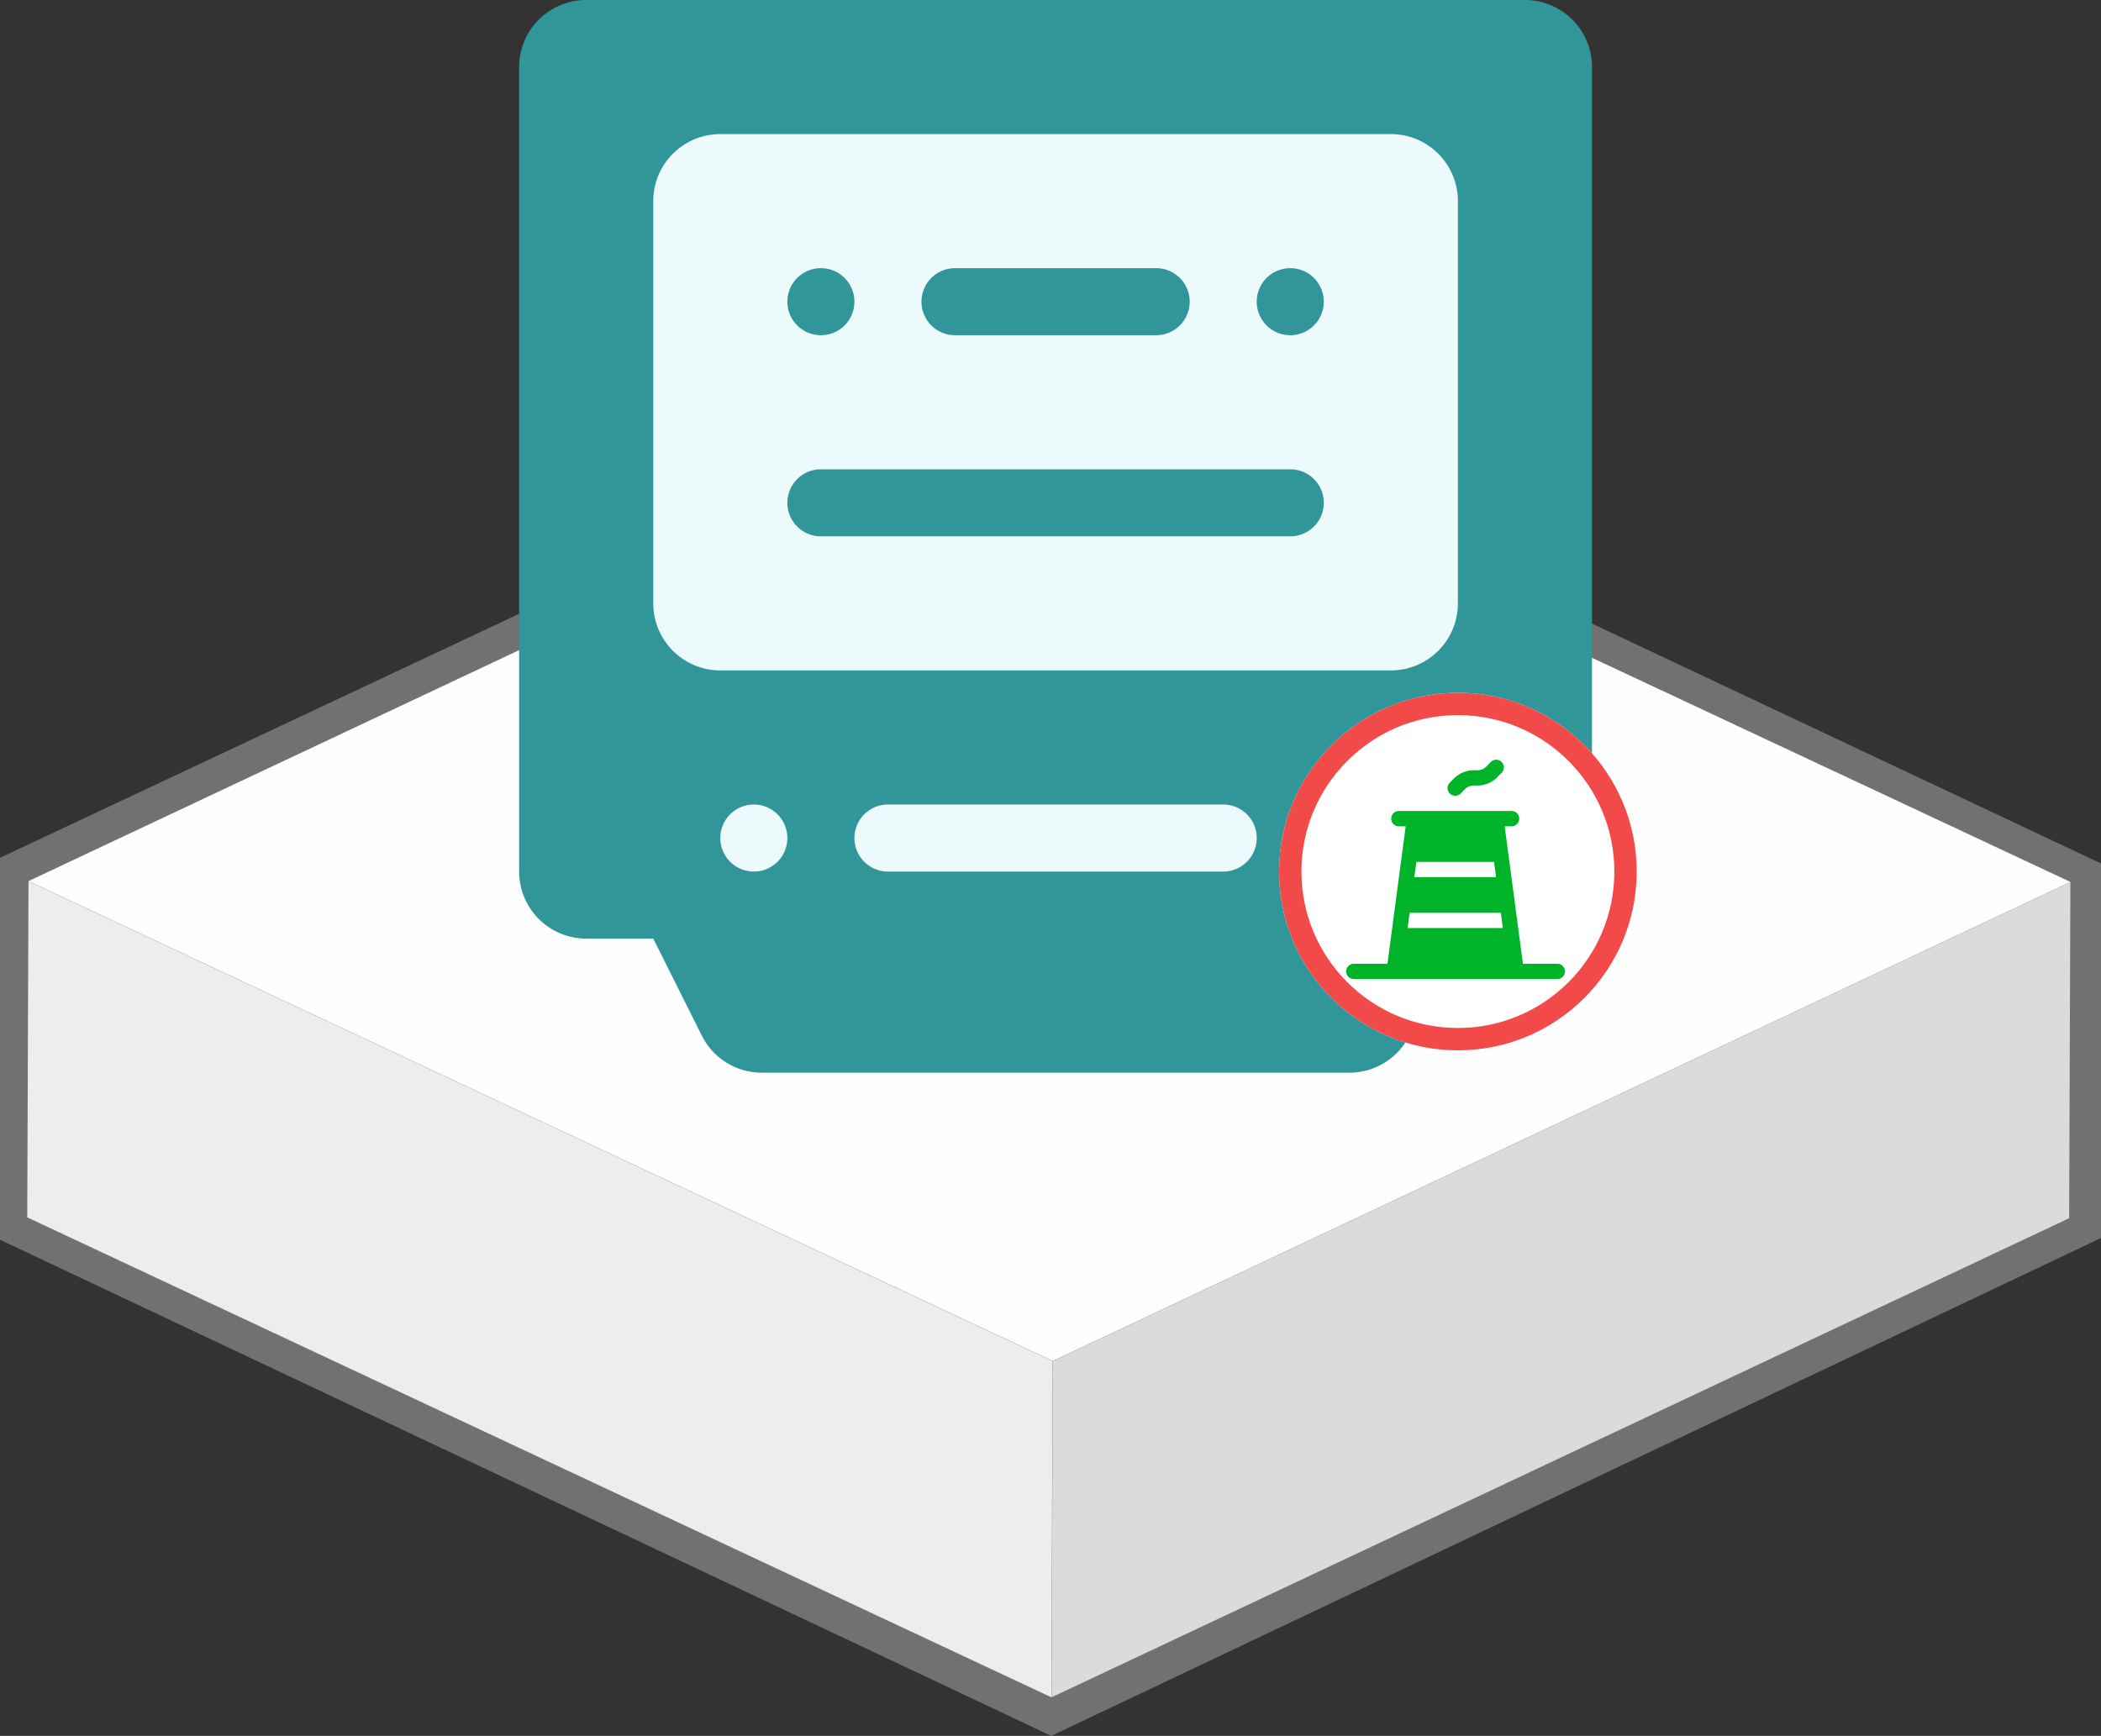 <svg xmlns="http://www.w3.org/2000/svg" width="94" height="77.676" viewBox="0 0 94 77.676">
  <rect x="0" y="0" width="94" height="77.676" fill="#333333" stroke="none"/>
  <g id="fadiandianbiao" transform="translate(-210.773 -110)">
    <g id="组_12" data-name="组 12">
      <g id="组_7" data-name="组 7">
        <path id="路径_22" data-name="路径 22" d="M385.872,324.851l-46.794,21.995v17.092l47.035,22.2,46.965-22.278V347.1Z" transform="translate(-128.305 -198.462)" fill="#717171"/>
        <g id="组_6" data-name="组 6" transform="translate(211.992 127.99)">
          <g id="组_3" data-name="组 3" transform="translate(45.83 21.481)">
            <path id="路径_19" data-name="路径 19" d="M1240.928,277.116l-.056,15.041-45.526,21.437.056-15.041Z" transform="translate(-1195.346 -277.116)" fill="#dadbdb"/>
          </g>
          <g id="组_4" data-name="组 4" transform="translate(0 21.443)">
            <path id="路径_20" data-name="路径 20" d="M1144.063,298.511l-.056,15.041-45.82-21.475.056-15.041Z" transform="translate(-1098.187 -277.036)" fill="#ededed"/>
          </g>
          <g id="组_5" data-name="组 5" transform="translate(0.056 0)">
            <path id="路径_21" data-name="路径 21" d="M1189.662,253.055l-45.531,21.437-45.825-21.475,45.531-21.437Z" transform="translate(-1098.306 -231.58)" fill="#fefefe"/>
          </g>
        </g>
      </g>
      <g id="组_8" data-name="组 8" transform="translate(0 1)">
        <rect id="矩形_1" data-name="矩形 1" width="42" height="36" transform="translate(237 113)" fill="#ecfafb"/>
        <path id="路径_23" data-name="路径 23" d="M3,0H45a3,3,0,0,1,3,3V39a3,3,0,0,1-3,3H42l-2.172,4.341A3,3,0,0,1,37.146,48H10.854a3,3,0,0,1-2.682-1.659L6,42H3a3,3,0,0,1-3-3V3A3,3,0,0,1,3,0ZM9,6A3,3,0,0,0,6,9V27a3,3,0,0,0,3,3H39a3,3,0,0,0,3-3V9a3,3,0,0,0-3-3Zm1.5,30A1.5,1.5,0,1,0,12,37.5,1.5,1.5,0,0,0,10.5,36Zm6,0a1.5,1.5,0,1,0,0,3h15a1.5,1.5,0,1,0,0-3Zm21,0A1.5,1.5,0,1,0,39,37.5,1.5,1.5,0,0,0,37.5,36Zm-24-24A1.5,1.5,0,1,1,12,13.5,1.5,1.5,0,0,1,13.5,12Zm6,0h9a1.5,1.5,0,0,1,0,3h-9a1.5,1.5,0,0,1,0-3Zm-6,9h21a1.5,1.5,0,0,1,0,3h-21a1.5,1.5,0,0,1,0-3Zm21-9A1.5,1.5,0,1,1,33,13.5,1.5,1.5,0,0,1,34.5,12Z" transform="translate(234 109)" fill="#31969a"/>
      </g>
    </g>
    <g id="组_14" data-name="组 14" transform="translate(-26 -64)">
      <g id="椭圆_5" data-name="椭圆 5" transform="translate(294 205)" fill="#fff" stroke="#f24949" stroke-width="1">
        <circle cx="8" cy="8" r="8" stroke="none"/>
        <circle cx="8" cy="8" r="7.5" fill="none"/>
      </g>
      <g id="发电_u53452" transform="translate(-97.119 101.909)">
        <path id="路径_27" data-name="路径 27" d="M9.553,9.9H.444a.342.342,0,0,1,0-.683H1.967l.816-6.151H2.477a.342.342,0,1,1,0-.684H7.523a.342.342,0,1,1,0,.684h-.31l.816,6.151h1.54a.342.342,0,0,1,0,.684ZM2.868,7.62H7.131l-.09-.683H2.959Zm.3-2.278H6.827l-.091-.683H3.264ZM4.762,1.6H4.755a.342.342,0,0,1,0-.483L4.944.925A1.245,1.245,0,0,1,5.833.558h.157a.567.567,0,0,0,.4-.163L6.58.2a.342.342,0,1,1,.483.483L6.878.874a1.245,1.245,0,0,1-.886.367H5.833a.567.567,0,0,0-.4.163L5.245,1.6A.342.342,0,0,1,4.762,1.6Z" transform="translate(394 106)" fill="#00b42a"/>
      </g>
    </g>
  </g>
</svg>
